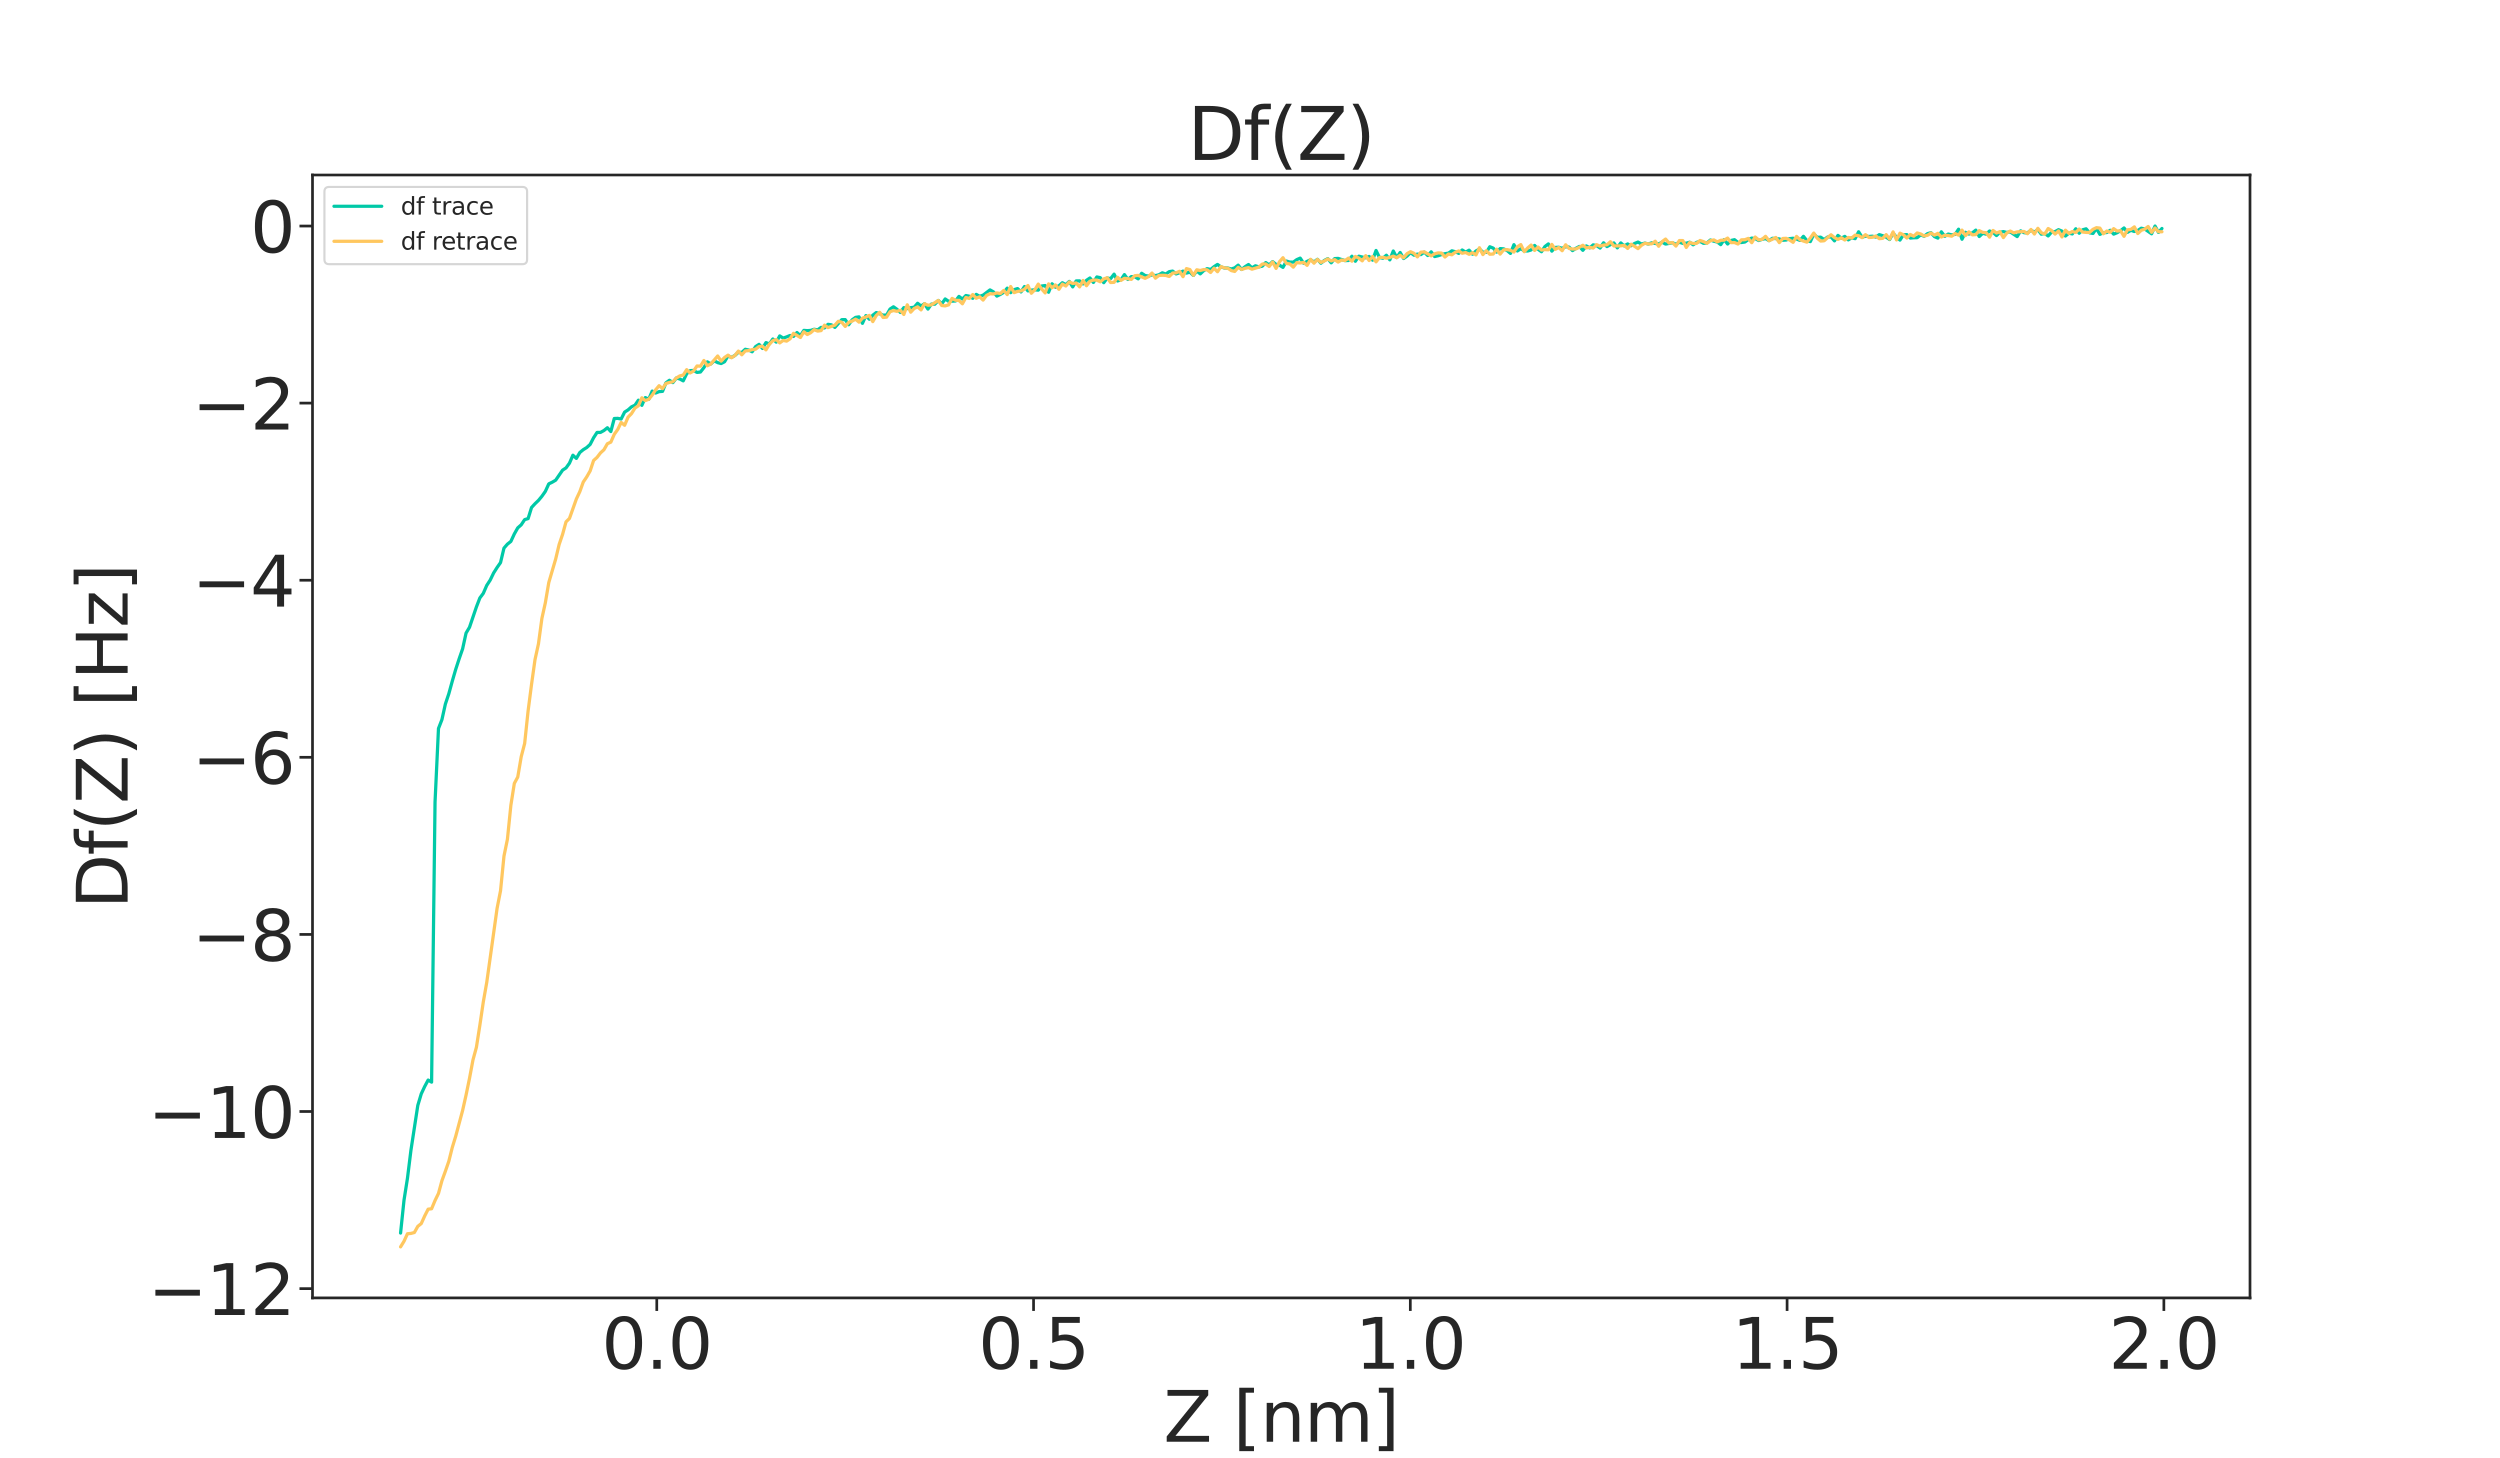 <?xml version="1.0" encoding="utf-8" standalone="no"?>
<!DOCTYPE svg PUBLIC "-//W3C//DTD SVG 1.1//EN"
  "http://www.w3.org/Graphics/SVG/1.1/DTD/svg11.dtd">
<svg xmlns:xlink="http://www.w3.org/1999/xlink" width="1728pt" height="1008pt" viewBox="0 0 1728 1008" xmlns="http://www.w3.org/2000/svg" version="1.1">
 <defs>
  <style type="text/css">*{stroke-linejoin: round; stroke-linecap: butt}</style>
 </defs>
 <g id="figure_1">
  <g id="patch_1">
   <path d="M 0 1008 
L 1728 1008 
L 1728 0 
L 0 0 
z
" style="fill: #ffffff"/>
  </g>
  <g id="axes_1">
   <g id="patch_2">
    <path d="M 216 897.12 
L 1555.2 897.12 
L 1555.2 120.96 
L 216 120.96 
L 216 897.12 
z
" style="fill: none"/>
   </g>
   <g id="matplotlib.axis_1">
    <g id="xtick_1">
     <g id="line2d_1">
      <defs>
       <path id="mddfb3820d8" d="M 0 0 
L 0 9 
" style="stroke: #262626; stroke-width: 1.875"/>
      </defs>
      <g>
       <use xlink:href="#mddfb3820d8" x="453.962" y="897.12" style="fill: #262626; stroke: #262626; stroke-width: 1.875"/>
      </g>
     </g>
     <g id="text_1">
      <!-- 0.0 -->
      <g style="fill: #262626" transform="translate(415.794 946.092)scale(0.48 -0.48)">
       <defs>
        <path id="DejaVuSans-30" d="M 2034 4250 
Q 1547 4250 1301 3770 
Q 1056 3291 1056 2328 
Q 1056 1369 1301 889 
Q 1547 409 2034 409 
Q 2525 409 2770 889 
Q 3016 1369 3016 2328 
Q 3016 3291 2770 3770 
Q 2525 4250 2034 4250 
z
M 2034 4750 
Q 2819 4750 3233 4129 
Q 3647 3509 3647 2328 
Q 3647 1150 3233 529 
Q 2819 -91 2034 -91 
Q 1250 -91 836 529 
Q 422 1150 422 2328 
Q 422 3509 836 4129 
Q 1250 4750 2034 4750 
z
" transform="scale(0.016)"/>
        <path id="DejaVuSans-2e" d="M 684 794 
L 1344 794 
L 1344 0 
L 684 0 
L 684 794 
z
" transform="scale(0.016)"/>
       </defs>
       <use xlink:href="#DejaVuSans-30"/>
       <use xlink:href="#DejaVuSans-2e" x="63.623"/>
       <use xlink:href="#DejaVuSans-30" x="95.41"/>
      </g>
     </g>
    </g>
    <g id="xtick_2">
     <g id="line2d_2">
      <g>
       <use xlink:href="#mddfb3820d8" x="714.387" y="897.12" style="fill: #262626; stroke: #262626; stroke-width: 1.875"/>
      </g>
     </g>
     <g id="text_2">
      <!-- 0.5 -->
      <g style="fill: #262626" transform="translate(676.219 946.092)scale(0.48 -0.48)">
       <defs>
        <path id="DejaVuSans-35" d="M 691 4666 
L 3169 4666 
L 3169 4134 
L 1269 4134 
L 1269 2991 
Q 1406 3038 1543 3061 
Q 1681 3084 1819 3084 
Q 2600 3084 3056 2656 
Q 3513 2228 3513 1497 
Q 3513 744 3044 326 
Q 2575 -91 1722 -91 
Q 1428 -91 1123 -41 
Q 819 9 494 109 
L 494 744 
Q 775 591 1075 516 
Q 1375 441 1709 441 
Q 2250 441 2565 725 
Q 2881 1009 2881 1497 
Q 2881 1984 2565 2268 
Q 2250 2553 1709 2553 
Q 1456 2553 1204 2497 
Q 953 2441 691 2322 
L 691 4666 
z
" transform="scale(0.016)"/>
       </defs>
       <use xlink:href="#DejaVuSans-30"/>
       <use xlink:href="#DejaVuSans-2e" x="63.623"/>
       <use xlink:href="#DejaVuSans-35" x="95.41"/>
      </g>
     </g>
    </g>
    <g id="xtick_3">
     <g id="line2d_3">
      <g>
       <use xlink:href="#mddfb3820d8" x="974.812" y="897.12" style="fill: #262626; stroke: #262626; stroke-width: 1.875"/>
      </g>
     </g>
     <g id="text_3">
      <!-- 1.0 -->
      <g style="fill: #262626" transform="translate(936.645 946.092)scale(0.48 -0.48)">
       <defs>
        <path id="DejaVuSans-31" d="M 794 531 
L 1825 531 
L 1825 4091 
L 703 3866 
L 703 4441 
L 1819 4666 
L 2450 4666 
L 2450 531 
L 3481 531 
L 3481 0 
L 794 0 
L 794 531 
z
" transform="scale(0.016)"/>
       </defs>
       <use xlink:href="#DejaVuSans-31"/>
       <use xlink:href="#DejaVuSans-2e" x="63.623"/>
       <use xlink:href="#DejaVuSans-30" x="95.41"/>
      </g>
     </g>
    </g>
    <g id="xtick_4">
     <g id="line2d_4">
      <g>
       <use xlink:href="#mddfb3820d8" x="1235.237" y="897.12" style="fill: #262626; stroke: #262626; stroke-width: 1.875"/>
      </g>
     </g>
     <g id="text_4">
      <!-- 1.5 -->
      <g style="fill: #262626" transform="translate(1197.07 946.092)scale(0.48 -0.48)">
       <use xlink:href="#DejaVuSans-31"/>
       <use xlink:href="#DejaVuSans-2e" x="63.623"/>
       <use xlink:href="#DejaVuSans-35" x="95.41"/>
      </g>
     </g>
    </g>
    <g id="xtick_5">
     <g id="line2d_5">
      <g>
       <use xlink:href="#mddfb3820d8" x="1495.662" y="897.12" style="fill: #262626; stroke: #262626; stroke-width: 1.875"/>
      </g>
     </g>
     <g id="text_5">
      <!-- 2.0 -->
      <g style="fill: #262626" transform="translate(1457.495 946.092)scale(0.48 -0.48)">
       <defs>
        <path id="DejaVuSans-32" d="M 1228 531 
L 3431 531 
L 3431 0 
L 469 0 
L 469 531 
Q 828 903 1448 1529 
Q 2069 2156 2228 2338 
Q 2531 2678 2651 2914 
Q 2772 3150 2772 3378 
Q 2772 3750 2511 3984 
Q 2250 4219 1831 4219 
Q 1534 4219 1204 4116 
Q 875 4013 500 3803 
L 500 4441 
Q 881 4594 1212 4672 
Q 1544 4750 1819 4750 
Q 2544 4750 2975 4387 
Q 3406 4025 3406 3419 
Q 3406 3131 3298 2873 
Q 3191 2616 2906 2266 
Q 2828 2175 2409 1742 
Q 1991 1309 1228 531 
z
" transform="scale(0.016)"/>
       </defs>
       <use xlink:href="#DejaVuSans-32"/>
       <use xlink:href="#DejaVuSans-2e" x="63.623"/>
       <use xlink:href="#DejaVuSans-30" x="95.41"/>
      </g>
     </g>
    </g>
    <g id="text_6">
     <!-- Z [nm] -->
     <g style="fill: #262626" transform="translate(804.217 996.548)scale(0.48 -0.48)">
      <defs>
       <path id="DejaVuSans-5a" d="M 359 4666 
L 4025 4666 
L 4025 4184 
L 1075 531 
L 4097 531 
L 4097 0 
L 288 0 
L 288 481 
L 3238 4134 
L 359 4134 
L 359 4666 
z
" transform="scale(0.016)"/>
       <path id="DejaVuSans-20" transform="scale(0.016)"/>
       <path id="DejaVuSans-5b" d="M 550 4863 
L 1875 4863 
L 1875 4416 
L 1125 4416 
L 1125 -397 
L 1875 -397 
L 1875 -844 
L 550 -844 
L 550 4863 
z
" transform="scale(0.016)"/>
       <path id="DejaVuSans-6e" d="M 3513 2113 
L 3513 0 
L 2938 0 
L 2938 2094 
Q 2938 2591 2744 2837 
Q 2550 3084 2163 3084 
Q 1697 3084 1428 2787 
Q 1159 2491 1159 1978 
L 1159 0 
L 581 0 
L 581 3500 
L 1159 3500 
L 1159 2956 
Q 1366 3272 1645 3428 
Q 1925 3584 2291 3584 
Q 2894 3584 3203 3211 
Q 3513 2838 3513 2113 
z
" transform="scale(0.016)"/>
       <path id="DejaVuSans-6d" d="M 3328 2828 
Q 3544 3216 3844 3400 
Q 4144 3584 4550 3584 
Q 5097 3584 5394 3201 
Q 5691 2819 5691 2113 
L 5691 0 
L 5113 0 
L 5113 2094 
Q 5113 2597 4934 2840 
Q 4756 3084 4391 3084 
Q 3944 3084 3684 2787 
Q 3425 2491 3425 1978 
L 3425 0 
L 2847 0 
L 2847 2094 
Q 2847 2600 2669 2842 
Q 2491 3084 2119 3084 
Q 1678 3084 1418 2786 
Q 1159 2488 1159 1978 
L 1159 0 
L 581 0 
L 581 3500 
L 1159 3500 
L 1159 2956 
Q 1356 3278 1631 3431 
Q 1906 3584 2284 3584 
Q 2666 3584 2933 3390 
Q 3200 3197 3328 2828 
z
" transform="scale(0.016)"/>
       <path id="DejaVuSans-5d" d="M 1947 4863 
L 1947 -844 
L 622 -844 
L 622 -397 
L 1369 -397 
L 1369 4416 
L 622 4416 
L 622 4863 
L 1947 4863 
z
" transform="scale(0.016)"/>
      </defs>
      <use xlink:href="#DejaVuSans-5a"/>
      <use xlink:href="#DejaVuSans-20" x="68.506"/>
      <use xlink:href="#DejaVuSans-5b" x="100.293"/>
      <use xlink:href="#DejaVuSans-6e" x="139.307"/>
      <use xlink:href="#DejaVuSans-6d" x="202.686"/>
      <use xlink:href="#DejaVuSans-5d" x="300.098"/>
     </g>
    </g>
   </g>
   <g id="matplotlib.axis_2">
    <g id="ytick_1">
     <g id="line2d_6">
      <defs>
       <path id="mf2f01751a8" d="M 0 0 
L -9 0 
" style="stroke: #262626; stroke-width: 1.875"/>
      </defs>
      <g>
       <use xlink:href="#mf2f01751a8" x="216" y="890.693" style="fill: #262626; stroke: #262626; stroke-width: 1.875"/>
      </g>
     </g>
     <g id="text_7">
      <!-- −12 -->
      <g style="fill: #262626" transform="translate(102.198 908.929)scale(0.48 -0.48)">
       <defs>
        <path id="DejaVuSans-2212" d="M 678 2272 
L 4684 2272 
L 4684 1741 
L 678 1741 
L 678 2272 
z
" transform="scale(0.016)"/>
       </defs>
       <use xlink:href="#DejaVuSans-2212"/>
       <use xlink:href="#DejaVuSans-31" x="83.789"/>
       <use xlink:href="#DejaVuSans-32" x="147.412"/>
      </g>
     </g>
    </g>
    <g id="ytick_2">
     <g id="line2d_7">
      <g>
       <use xlink:href="#mf2f01751a8" x="216" y="768.281" style="fill: #262626; stroke: #262626; stroke-width: 1.875"/>
      </g>
     </g>
     <g id="text_8">
      <!-- −10 -->
      <g style="fill: #262626" transform="translate(102.198 786.518)scale(0.48 -0.48)">
       <use xlink:href="#DejaVuSans-2212"/>
       <use xlink:href="#DejaVuSans-31" x="83.789"/>
       <use xlink:href="#DejaVuSans-30" x="147.412"/>
      </g>
     </g>
    </g>
    <g id="ytick_3">
     <g id="line2d_8">
      <g>
       <use xlink:href="#mf2f01751a8" x="216" y="645.87" style="fill: #262626; stroke: #262626; stroke-width: 1.875"/>
      </g>
     </g>
     <g id="text_9">
      <!-- −8 -->
      <g style="fill: #262626" transform="translate(132.738 664.106)scale(0.48 -0.48)">
       <defs>
        <path id="DejaVuSans-38" d="M 2034 2216 
Q 1584 2216 1326 1975 
Q 1069 1734 1069 1313 
Q 1069 891 1326 650 
Q 1584 409 2034 409 
Q 2484 409 2743 651 
Q 3003 894 3003 1313 
Q 3003 1734 2745 1975 
Q 2488 2216 2034 2216 
z
M 1403 2484 
Q 997 2584 770 2862 
Q 544 3141 544 3541 
Q 544 4100 942 4425 
Q 1341 4750 2034 4750 
Q 2731 4750 3128 4425 
Q 3525 4100 3525 3541 
Q 3525 3141 3298 2862 
Q 3072 2584 2669 2484 
Q 3125 2378 3379 2068 
Q 3634 1759 3634 1313 
Q 3634 634 3220 271 
Q 2806 -91 2034 -91 
Q 1263 -91 848 271 
Q 434 634 434 1313 
Q 434 1759 690 2068 
Q 947 2378 1403 2484 
z
M 1172 3481 
Q 1172 3119 1398 2916 
Q 1625 2713 2034 2713 
Q 2441 2713 2670 2916 
Q 2900 3119 2900 3481 
Q 2900 3844 2670 4047 
Q 2441 4250 2034 4250 
Q 1625 4250 1398 4047 
Q 1172 3844 1172 3481 
z
" transform="scale(0.016)"/>
       </defs>
       <use xlink:href="#DejaVuSans-2212"/>
       <use xlink:href="#DejaVuSans-38" x="83.789"/>
      </g>
     </g>
    </g>
    <g id="ytick_4">
     <g id="line2d_9">
      <g>
       <use xlink:href="#mf2f01751a8" x="216" y="523.459" style="fill: #262626; stroke: #262626; stroke-width: 1.875"/>
      </g>
     </g>
     <g id="text_10">
      <!-- −6 -->
      <g style="fill: #262626" transform="translate(132.738 541.695)scale(0.48 -0.48)">
       <defs>
        <path id="DejaVuSans-36" d="M 2113 2584 
Q 1688 2584 1439 2293 
Q 1191 2003 1191 1497 
Q 1191 994 1439 701 
Q 1688 409 2113 409 
Q 2538 409 2786 701 
Q 3034 994 3034 1497 
Q 3034 2003 2786 2293 
Q 2538 2584 2113 2584 
z
M 3366 4563 
L 3366 3988 
Q 3128 4100 2886 4159 
Q 2644 4219 2406 4219 
Q 1781 4219 1451 3797 
Q 1122 3375 1075 2522 
Q 1259 2794 1537 2939 
Q 1816 3084 2150 3084 
Q 2853 3084 3261 2657 
Q 3669 2231 3669 1497 
Q 3669 778 3244 343 
Q 2819 -91 2113 -91 
Q 1303 -91 875 529 
Q 447 1150 447 2328 
Q 447 3434 972 4092 
Q 1497 4750 2381 4750 
Q 2619 4750 2861 4703 
Q 3103 4656 3366 4563 
z
" transform="scale(0.016)"/>
       </defs>
       <use xlink:href="#DejaVuSans-2212"/>
       <use xlink:href="#DejaVuSans-36" x="83.789"/>
      </g>
     </g>
    </g>
    <g id="ytick_5">
     <g id="line2d_10">
      <g>
       <use xlink:href="#mf2f01751a8" x="216" y="401.047" style="fill: #262626; stroke: #262626; stroke-width: 1.875"/>
      </g>
     </g>
     <g id="text_11">
      <!-- −4 -->
      <g style="fill: #262626" transform="translate(132.738 419.283)scale(0.48 -0.48)">
       <defs>
        <path id="DejaVuSans-34" d="M 2419 4116 
L 825 1625 
L 2419 1625 
L 2419 4116 
z
M 2253 4666 
L 3047 4666 
L 3047 1625 
L 3713 1625 
L 3713 1100 
L 3047 1100 
L 3047 0 
L 2419 0 
L 2419 1100 
L 313 1100 
L 313 1709 
L 2253 4666 
z
" transform="scale(0.016)"/>
       </defs>
       <use xlink:href="#DejaVuSans-2212"/>
       <use xlink:href="#DejaVuSans-34" x="83.789"/>
      </g>
     </g>
    </g>
    <g id="ytick_6">
     <g id="line2d_11">
      <g>
       <use xlink:href="#mf2f01751a8" x="216" y="278.636" style="fill: #262626; stroke: #262626; stroke-width: 1.875"/>
      </g>
     </g>
     <g id="text_12">
      <!-- −2 -->
      <g style="fill: #262626" transform="translate(132.738 296.872)scale(0.48 -0.48)">
       <use xlink:href="#DejaVuSans-2212"/>
       <use xlink:href="#DejaVuSans-32" x="83.789"/>
      </g>
     </g>
    </g>
    <g id="ytick_7">
     <g id="line2d_12">
      <g>
       <use xlink:href="#mf2f01751a8" x="216" y="156.224" style="fill: #262626; stroke: #262626; stroke-width: 1.875"/>
      </g>
     </g>
     <g id="text_13">
      <!-- 0 -->
      <g style="fill: #262626" transform="translate(172.96 174.461)scale(0.48 -0.48)">
       <use xlink:href="#DejaVuSans-30"/>
      </g>
     </g>
    </g>
    <g id="text_14">
     <!-- Df(Z) [Hz] -->
     <g style="fill: #262626" transform="translate(88.215 628.136)rotate(-90)scale(0.48 -0.48)">
      <defs>
       <path id="DejaVuSans-44" d="M 1259 4147 
L 1259 519 
L 2022 519 
Q 2988 519 3436 956 
Q 3884 1394 3884 2338 
Q 3884 3275 3436 3711 
Q 2988 4147 2022 4147 
L 1259 4147 
z
M 628 4666 
L 1925 4666 
Q 3281 4666 3915 4102 
Q 4550 3538 4550 2338 
Q 4550 1131 3912 565 
Q 3275 0 1925 0 
L 628 0 
L 628 4666 
z
" transform="scale(0.016)"/>
       <path id="DejaVuSans-66" d="M 2375 4863 
L 2375 4384 
L 1825 4384 
Q 1516 4384 1395 4259 
Q 1275 4134 1275 3809 
L 1275 3500 
L 2222 3500 
L 2222 3053 
L 1275 3053 
L 1275 0 
L 697 0 
L 697 3053 
L 147 3053 
L 147 3500 
L 697 3500 
L 697 3744 
Q 697 4328 969 4595 
Q 1241 4863 1831 4863 
L 2375 4863 
z
" transform="scale(0.016)"/>
       <path id="DejaVuSans-28" d="M 1984 4856 
Q 1566 4138 1362 3434 
Q 1159 2731 1159 2009 
Q 1159 1288 1364 580 
Q 1569 -128 1984 -844 
L 1484 -844 
Q 1016 -109 783 600 
Q 550 1309 550 2009 
Q 550 2706 781 3412 
Q 1013 4119 1484 4856 
L 1984 4856 
z
" transform="scale(0.016)"/>
       <path id="DejaVuSans-29" d="M 513 4856 
L 1013 4856 
Q 1481 4119 1714 3412 
Q 1947 2706 1947 2009 
Q 1947 1309 1714 600 
Q 1481 -109 1013 -844 
L 513 -844 
Q 928 -128 1133 580 
Q 1338 1288 1338 2009 
Q 1338 2731 1133 3434 
Q 928 4138 513 4856 
z
" transform="scale(0.016)"/>
       <path id="DejaVuSans-48" d="M 628 4666 
L 1259 4666 
L 1259 2753 
L 3553 2753 
L 3553 4666 
L 4184 4666 
L 4184 0 
L 3553 0 
L 3553 2222 
L 1259 2222 
L 1259 0 
L 628 0 
L 628 4666 
z
" transform="scale(0.016)"/>
       <path id="DejaVuSans-7a" d="M 353 3500 
L 3084 3500 
L 3084 2975 
L 922 459 
L 3084 459 
L 3084 0 
L 275 0 
L 275 525 
L 2438 3041 
L 353 3041 
L 353 3500 
z
" transform="scale(0.016)"/>
      </defs>
      <use xlink:href="#DejaVuSans-44"/>
      <use xlink:href="#DejaVuSans-66" x="77.002"/>
      <use xlink:href="#DejaVuSans-28" x="112.207"/>
      <use xlink:href="#DejaVuSans-5a" x="151.221"/>
      <use xlink:href="#DejaVuSans-29" x="219.727"/>
      <use xlink:href="#DejaVuSans-20" x="258.74"/>
      <use xlink:href="#DejaVuSans-5b" x="290.527"/>
      <use xlink:href="#DejaVuSans-48" x="329.541"/>
      <use xlink:href="#DejaVuSans-7a" x="404.736"/>
      <use xlink:href="#DejaVuSans-5d" x="457.227"/>
     </g>
    </g>
   </g>
   <g id="line2d_13">
    <path d="M 276.873 852.278 
L 279.255 829.517 
L 281.638 814.421 
L 284.02 795.174 
L 288.785 764.056 
L 291.168 756.085 
L 293.55 750.98 
L 295.933 746.538 
L 298.315 747.976 
L 300.698 554.388 
L 303.08 503.53 
L 305.463 497.4 
L 307.845 486.632 
L 310.228 479.495 
L 312.61 470.828 
L 314.993 462.636 
L 317.375 455.344 
L 319.758 448.477 
L 322.14 437.588 
L 324.523 433.566 
L 329.288 419.523 
L 331.67 413.326 
L 334.053 410.123 
L 336.435 404.637 
L 338.818 400.955 
L 341.2 396.029 
L 343.583 392.261 
L 345.965 388.858 
L 348.348 378.842 
L 350.73 376.119 
L 353.113 374.227 
L 355.495 369.068 
L 357.878 364.861 
L 360.26 362.758 
L 362.643 359.16 
L 365.025 358.46 
L 367.408 350.774 
L 369.79 348.192 
L 372.172 345.897 
L 374.555 343.03 
L 376.937 339.644 
L 379.32 334.444 
L 381.702 333.298 
L 384.085 331.894 
L 388.85 324.975 
L 391.232 323.412 
L 393.615 320.13 
L 395.997 314.647 
L 398.38 316.854 
L 400.762 312.787 
L 403.145 310.821 
L 405.527 309.346 
L 407.91 307.177 
L 410.292 302.582 
L 412.675 298.902 
L 415.057 298.886 
L 417.44 297.572 
L 419.822 295.662 
L 422.205 298.282 
L 424.587 289.266 
L 426.97 289.175 
L 429.352 289.603 
L 431.735 284.839 
L 434.117 283.321 
L 436.5 281.203 
L 438.882 280.083 
L 441.265 276.602 
L 443.647 280.178 
L 446.03 274.82 
L 448.412 275.953 
L 450.795 270.32 
L 453.177 271.659 
L 455.56 270.703 
L 457.942 270.505 
L 460.325 264.577 
L 462.707 262.852 
L 465.09 264.46 
L 467.472 261.307 
L 469.855 261.942 
L 472.237 263.248 
L 474.62 258.382 
L 477.002 256.178 
L 479.385 256.061 
L 481.767 257.411 
L 484.15 257.136 
L 486.532 254.105 
L 488.915 250.124 
L 491.297 251.542 
L 493.68 249.385 
L 496.062 250.649 
L 498.445 251.27 
L 500.827 250.048 
L 503.21 245.972 
L 505.592 247.056 
L 507.975 245.676 
L 510.357 243.524 
L 512.74 243.598 
L 515.122 241.427 
L 517.505 241.933 
L 519.887 243.148 
L 522.27 239.56 
L 524.652 238.024 
L 527.035 240.837 
L 529.417 236.808 
L 531.8 237.725 
L 534.182 234.325 
L 536.565 236.493 
L 538.947 232.181 
L 541.33 233.679 
L 543.712 232.871 
L 546.095 231.881 
L 548.477 232.545 
L 550.86 229.84 
L 553.242 232.038 
L 555.625 228.362 
L 558.007 228.558 
L 560.39 228.376 
L 562.772 227.577 
L 565.155 228.013 
L 567.537 226.284 
L 569.92 226.663 
L 572.302 224.178 
L 574.685 224.521 
L 577.067 226.284 
L 581.832 220.961 
L 584.214 220.906 
L 586.597 224.471 
L 588.979 221.087 
L 591.362 219.374 
L 593.744 219.015 
L 596.127 223.491 
L 598.509 218.154 
L 600.892 220.653 
L 603.274 217.884 
L 605.657 216.043 
L 608.039 216.854 
L 610.422 217.824 
L 612.804 217.801 
L 615.187 213.613 
L 617.569 212.054 
L 619.952 213.759 
L 622.334 215.972 
L 624.717 212.643 
L 627.099 213.351 
L 629.482 212.664 
L 631.864 212.375 
L 634.247 209.618 
L 636.629 211.502 
L 639.012 209.942 
L 641.394 213.638 
L 643.777 210.192 
L 646.159 210.264 
L 648.542 207.691 
L 650.924 210.054 
L 653.307 206.64 
L 655.689 208.285 
L 660.454 208.038 
L 662.837 204.882 
L 665.219 206.715 
L 667.602 204.282 
L 669.984 204.755 
L 672.367 206.194 
L 674.749 203.483 
L 677.132 204.803 
L 679.514 204.011 
L 684.279 200.382 
L 686.662 201.718 
L 689.044 204.672 
L 691.427 203.498 
L 693.809 202.072 
L 696.192 199.174 
L 698.574 202.293 
L 700.957 200.209 
L 703.339 199.469 
L 705.722 201.782 
L 708.104 198.063 
L 710.487 201.057 
L 712.869 200.564 
L 715.252 200.3 
L 717.634 200.551 
L 720.017 197.682 
L 722.399 197.374 
L 724.782 202.003 
L 727.164 196.144 
L 729.547 198.538 
L 731.929 197.546 
L 734.312 195.427 
L 736.694 196.758 
L 739.077 194.524 
L 741.459 198.304 
L 743.842 194.18 
L 746.224 194.131 
L 748.607 196.245 
L 750.989 193.752 
L 753.372 192.134 
L 755.754 195.244 
L 758.137 191.431 
L 760.519 191.935 
L 762.902 195.396 
L 765.284 192.172 
L 767.667 192.586 
L 770.049 189.496 
L 772.432 194.214 
L 774.814 193.422 
L 777.197 189.805 
L 779.579 193.166 
L 781.962 191.192 
L 784.344 191.293 
L 786.726 192.734 
L 789.109 188.891 
L 791.491 190.451 
L 793.874 190.891 
L 796.256 189.921 
L 798.639 190.52 
L 801.021 189.964 
L 803.404 188.558 
L 805.786 189.41 
L 808.169 187.777 
L 810.551 187.376 
L 812.934 189.35 
L 815.316 188.51 
L 817.699 187.408 
L 820.081 188.76 
L 822.464 188.111 
L 824.846 190.378 
L 827.229 187.303 
L 829.611 189.31 
L 831.994 187.074 
L 834.376 185.681 
L 836.759 186.279 
L 839.141 184.334 
L 841.524 182.78 
L 843.906 184.458 
L 846.289 185.224 
L 848.671 185.27 
L 851.054 185.911 
L 853.436 185.149 
L 855.819 183.257 
L 858.201 186.258 
L 860.584 184.347 
L 862.966 182.848 
L 865.349 185.147 
L 867.731 183.713 
L 870.114 184.444 
L 872.496 183.981 
L 874.879 181.497 
L 877.261 183.1 
L 879.644 180.839 
L 882.026 182.756 
L 884.409 183.309 
L 886.791 184.804 
L 889.174 180.446 
L 891.556 181.174 
L 893.939 181.189 
L 896.321 179.458 
L 898.704 178.418 
L 901.086 181.978 
L 903.469 180.685 
L 905.851 179.54 
L 908.234 181.069 
L 910.616 179.239 
L 912.999 181.941 
L 915.381 180.026 
L 917.764 178.781 
L 920.146 181.663 
L 922.529 178.74 
L 924.911 178.614 
L 929.676 180.138 
L 932.059 180.049 
L 934.441 177.104 
L 936.824 180.58 
L 939.206 177.077 
L 943.971 178.199 
L 946.354 177.257 
L 948.736 179.831 
L 951.119 173.134 
L 953.501 178.012 
L 955.884 178.495 
L 958.266 176.418 
L 960.649 179.618 
L 963.031 173.499 
L 965.414 178.033 
L 967.796 174.526 
L 970.179 178.681 
L 972.561 177.005 
L 974.944 174.611 
L 977.326 176.383 
L 979.709 175.642 
L 982.091 175.976 
L 984.474 174.275 
L 986.856 176.628 
L 989.238 174.067 
L 991.621 177.333 
L 994.003 176.768 
L 996.386 175.981 
L 998.768 175.349 
L 1001.151 174.994 
L 1003.533 173.355 
L 1005.916 173.988 
L 1008.298 175.14 
L 1010.681 172.798 
L 1013.063 174.29 
L 1015.446 172.928 
L 1017.828 175.721 
L 1020.211 173.458 
L 1022.593 172.157 
L 1024.976 174.286 
L 1027.358 174.474 
L 1029.741 170.559 
L 1032.123 171.501 
L 1034.506 174.255 
L 1036.888 171.836 
L 1039.271 171.988 
L 1041.653 173.138 
L 1044.036 175.163 
L 1046.418 169.125 
L 1048.801 173.481 
L 1051.183 171.873 
L 1053.566 173.387 
L 1055.948 173.482 
L 1058.331 172.765 
L 1060.713 169.652 
L 1063.096 172.297 
L 1065.478 174.001 
L 1067.861 170.379 
L 1070.243 168.591 
L 1072.626 173.592 
L 1075.008 171.025 
L 1077.391 170.9 
L 1079.773 171.613 
L 1082.156 170.527 
L 1084.538 170.765 
L 1086.921 173.223 
L 1089.303 171.618 
L 1091.686 170.339 
L 1094.068 173.022 
L 1096.451 169.982 
L 1098.833 171.333 
L 1101.216 169.25 
L 1103.598 169.785 
L 1105.981 171.458 
L 1108.363 167.816 
L 1110.746 170.455 
L 1113.128 169.1 
L 1115.511 167.918 
L 1117.893 171.324 
L 1120.276 167.899 
L 1122.658 169.96 
L 1125.041 168.615 
L 1127.423 169.863 
L 1129.806 168.281 
L 1132.188 167.323 
L 1134.571 168.675 
L 1136.953 168.04 
L 1139.336 168.661 
L 1141.718 167.803 
L 1144.101 168.277 
L 1146.483 168.575 
L 1148.866 167.424 
L 1151.248 168.711 
L 1156.013 167.793 
L 1158.396 168.802 
L 1160.778 167.446 
L 1163.161 168.202 
L 1165.543 168.109 
L 1167.926 167.419 
L 1170.308 169.208 
L 1172.691 167.514 
L 1175.073 166.847 
L 1177.456 168.193 
L 1179.838 167.938 
L 1182.221 165.89 
L 1184.603 166.745 
L 1186.986 167.281 
L 1189.368 169.091 
L 1191.751 165.63 
L 1194.133 168.655 
L 1196.515 166.206 
L 1198.898 165.671 
L 1201.28 167.605 
L 1203.663 167.621 
L 1206.045 167.283 
L 1208.428 165.565 
L 1210.81 164.564 
L 1213.193 164.911 
L 1215.575 166.238 
L 1217.958 165.424 
L 1220.34 164.891 
L 1222.723 166.315 
L 1225.105 164.692 
L 1229.87 165.138 
L 1232.253 166.073 
L 1234.635 165.897 
L 1237.018 164.948 
L 1239.4 164.676 
L 1241.783 165.226 
L 1244.165 166.166 
L 1246.548 163.358 
L 1248.93 166.341 
L 1251.313 166.976 
L 1253.695 161.838 
L 1256.078 164.048 
L 1258.46 163.924 
L 1260.843 165.624 
L 1263.225 163.842 
L 1265.608 163.714 
L 1267.99 166.486 
L 1270.373 162.708 
L 1272.755 164.644 
L 1275.138 163.391 
L 1277.52 165.809 
L 1279.903 164.349 
L 1282.285 164.955 
L 1284.668 160.2 
L 1287.05 163.924 
L 1289.433 163.254 
L 1291.815 163.449 
L 1294.198 163.27 
L 1296.58 163.867 
L 1298.963 162.179 
L 1301.345 162.917 
L 1303.728 163.936 
L 1306.11 165.565 
L 1308.493 161.192 
L 1310.875 163.931 
L 1313.258 165.955 
L 1315.64 162.223 
L 1318.023 162.193 
L 1320.405 164.552 
L 1322.788 164.337 
L 1325.17 164.28 
L 1327.553 162.352 
L 1329.935 163.301 
L 1332.318 161.488 
L 1334.7 160.847 
L 1337.083 163.542 
L 1339.465 164.58 
L 1341.848 160.231 
L 1344.23 163.338 
L 1346.613 161.782 
L 1348.995 162.332 
L 1351.378 162.012 
L 1353.76 158.413 
L 1356.143 165.362 
L 1358.525 160.567 
L 1360.908 161.795 
L 1363.29 160.943 
L 1365.673 159.056 
L 1368.055 163.481 
L 1370.438 161.267 
L 1372.82 161.86 
L 1375.203 159.676 
L 1377.585 160.662 
L 1379.968 162.812 
L 1382.35 160.578 
L 1384.733 160.083 
L 1387.115 160.672 
L 1389.498 160.306 
L 1394.263 163.529 
L 1396.645 159.557 
L 1399.028 160.853 
L 1401.41 160.943 
L 1403.792 159.153 
L 1406.175 160.407 
L 1408.557 158.742 
L 1410.94 161.862 
L 1413.322 161.378 
L 1415.705 163.089 
L 1418.087 160.348 
L 1420.47 160.098 
L 1422.852 158.762 
L 1425.235 159.748 
L 1427.617 163.13 
L 1430 161.179 
L 1432.382 161.683 
L 1434.765 158.132 
L 1437.147 161.213 
L 1439.53 158.821 
L 1441.912 158.153 
L 1444.295 160.909 
L 1446.677 161.363 
L 1449.06 157.914 
L 1451.442 161.994 
L 1453.825 160.807 
L 1456.207 160.731 
L 1458.59 159.181 
L 1460.972 161.834 
L 1463.355 160.848 
L 1465.737 159.466 
L 1468.12 157.561 
L 1470.502 160.601 
L 1472.885 159.2 
L 1475.267 160.013 
L 1477.65 159.319 
L 1480.032 157.746 
L 1482.415 158.27 
L 1487.18 161.606 
L 1489.562 156.24 
L 1491.945 160.651 
L 1494.327 157.937 
L 1494.327 157.937 
" clip-path="url(#p6509ec93e2)" style="fill: none; stroke: #00c9a7; stroke-width: 2.25; stroke-linecap: round"/>
   </g>
   <g id="line2d_14">
    <path d="M 276.873 861.84 
L 279.255 857.96 
L 281.638 852.76 
L 284.02 852.548 
L 286.403 851.916 
L 288.785 847.658 
L 291.168 845.74 
L 293.55 840.474 
L 295.933 835.784 
L 298.315 835.5 
L 300.698 829.783 
L 303.08 824.896 
L 305.463 816.097 
L 307.845 809.541 
L 310.228 802.649 
L 312.61 793.136 
L 314.993 785.343 
L 319.758 767.529 
L 322.14 756.893 
L 324.523 745.37 
L 326.905 732.661 
L 329.288 723.898 
L 331.67 708.686 
L 334.053 692.56 
L 336.435 679.041 
L 343.583 627.846 
L 345.965 615.691 
L 348.348 591.731 
L 350.73 580.106 
L 353.113 556.594 
L 355.495 541.499 
L 357.878 537.07 
L 360.26 523.042 
L 362.643 513.87 
L 365.025 491.364 
L 367.408 472.958 
L 369.79 455.954 
L 372.172 445.082 
L 374.555 427.475 
L 376.937 416.665 
L 379.32 402.648 
L 384.085 386.374 
L 386.467 376.386 
L 388.85 369.369 
L 391.232 360.701 
L 393.615 358.34 
L 398.38 344.898 
L 400.762 339.835 
L 403.145 333.197 
L 405.527 329.664 
L 407.91 325.497 
L 410.292 318.294 
L 412.675 316.147 
L 415.057 313.038 
L 417.44 310.875 
L 419.822 306.705 
L 422.205 305.602 
L 424.587 300.188 
L 426.97 296.865 
L 429.352 291.972 
L 431.735 293.954 
L 434.117 288.331 
L 436.5 285.873 
L 438.882 282.091 
L 441.265 280.449 
L 443.647 274.956 
L 446.03 276.897 
L 448.412 275.984 
L 450.795 273.07 
L 453.177 269.454 
L 455.56 266.594 
L 457.942 268.577 
L 460.325 265.03 
L 462.707 264.376 
L 465.09 263.858 
L 467.472 261.286 
L 469.855 259.818 
L 472.237 259.283 
L 474.62 255.522 
L 477.002 257.781 
L 479.385 256.45 
L 481.767 252.965 
L 484.15 253.132 
L 486.532 249.164 
L 488.915 252.821 
L 491.297 251.611 
L 496.062 246.053 
L 498.445 249.622 
L 500.827 247.07 
L 503.21 245.481 
L 505.592 247.292 
L 507.975 245.706 
L 510.357 242.68 
L 512.74 245.224 
L 515.122 242.574 
L 517.505 242.362 
L 519.887 241.661 
L 522.27 241.349 
L 524.652 239.525 
L 527.035 239.344 
L 529.417 241.826 
L 531.8 237.854 
L 534.182 235.509 
L 536.565 234.716 
L 538.947 237.023 
L 541.33 235.301 
L 543.712 235.785 
L 546.095 234.182 
L 548.477 230.388 
L 553.242 233.277 
L 555.625 229.325 
L 558.007 231.222 
L 560.39 229.935 
L 562.772 227.846 
L 565.155 228.861 
L 567.537 228.508 
L 569.92 224.735 
L 572.302 226.442 
L 577.067 224.757 
L 579.449 222.074 
L 581.832 222.746 
L 584.214 225.627 
L 586.597 222.825 
L 588.979 221.931 
L 591.362 220.621 
L 593.744 222.675 
L 596.127 219.893 
L 598.509 219.117 
L 600.892 218.017 
L 603.274 222.305 
L 605.657 218.089 
L 608.039 215.873 
L 610.422 219.454 
L 612.804 219.222 
L 615.187 215.451 
L 617.569 214.654 
L 619.952 215.188 
L 622.334 214.497 
L 624.717 217.374 
L 627.099 210.691 
L 629.482 215.777 
L 631.864 213.24 
L 634.247 212.133 
L 636.629 214.202 
L 639.012 209.909 
L 641.394 210.978 
L 643.777 210.74 
L 648.542 207.671 
L 650.924 211.182 
L 653.307 211.433 
L 655.689 210.713 
L 658.072 206.259 
L 660.454 207.512 
L 662.837 207.67 
L 665.219 209.976 
L 667.602 205.618 
L 669.984 206.284 
L 672.367 203.58 
L 674.749 206.162 
L 677.132 205.16 
L 679.514 207.42 
L 681.897 204.183 
L 684.279 203.053 
L 686.662 203.174 
L 689.044 202.468 
L 691.427 202.891 
L 693.809 200.75 
L 696.192 203.618 
L 698.574 198.065 
L 700.957 202.273 
L 703.339 201.408 
L 705.722 201.077 
L 708.104 199.927 
L 710.487 197.337 
L 712.869 202.689 
L 715.252 200.338 
L 717.634 196.368 
L 720.017 199.746 
L 722.399 202.455 
L 724.782 196.222 
L 727.164 198.846 
L 729.547 196.965 
L 731.929 199.963 
L 734.312 196.365 
L 736.694 197.693 
L 739.077 194.875 
L 741.459 195.932 
L 743.842 195.601 
L 746.224 198.305 
L 748.607 193.845 
L 750.989 197.497 
L 753.372 194.366 
L 755.754 193.53 
L 758.137 193.65 
L 760.519 194.777 
L 762.902 192.786 
L 765.284 191.976 
L 767.667 195.282 
L 770.049 195.144 
L 772.432 191.626 
L 774.814 193.798 
L 777.197 192.366 
L 779.579 192.603 
L 781.962 193.127 
L 784.344 190.574 
L 786.726 190.353 
L 791.491 192.374 
L 793.874 191.211 
L 796.256 188.729 
L 798.639 192.273 
L 801.021 190.413 
L 803.404 190.26 
L 805.786 190.372 
L 808.169 191.103 
L 810.551 188.747 
L 812.934 188.593 
L 815.316 187.505 
L 817.699 191.247 
L 820.081 185.662 
L 822.464 186.339 
L 824.846 190.305 
L 827.229 186.482 
L 829.611 186.972 
L 831.994 186.307 
L 834.376 186.527 
L 836.759 188.329 
L 839.141 185.387 
L 841.524 187.836 
L 843.906 184.277 
L 846.289 185.144 
L 848.671 185.399 
L 851.054 187.028 
L 853.436 187.618 
L 855.819 184.824 
L 858.201 186.251 
L 860.584 185.469 
L 862.966 184.969 
L 865.349 186.066 
L 870.114 184.648 
L 872.496 182.518 
L 874.879 182.435 
L 877.261 184.189 
L 879.644 181.082 
L 882.026 185.533 
L 884.409 180.871 
L 886.791 178.131 
L 889.174 182.105 
L 891.556 182.436 
L 893.939 184.646 
L 896.321 181.506 
L 898.704 181.767 
L 901.086 181.348 
L 903.469 183.408 
L 905.851 179.224 
L 908.234 181.917 
L 910.616 179.327 
L 912.999 181.41 
L 915.381 180.4 
L 917.764 178.978 
L 920.146 180.375 
L 922.529 179.46 
L 924.911 181.141 
L 927.294 179.712 
L 929.676 180.106 
L 932.059 178.399 
L 934.441 180.522 
L 936.824 177.242 
L 939.206 178.394 
L 941.589 180.292 
L 943.971 176.701 
L 946.354 180.092 
L 948.736 177.29 
L 951.119 180.984 
L 953.501 177.973 
L 955.884 177.863 
L 958.266 178.477 
L 960.649 177.916 
L 963.031 177.034 
L 965.414 178.125 
L 967.796 176.493 
L 970.179 178.182 
L 972.561 175.302 
L 974.944 173.982 
L 977.326 175.08 
L 979.709 177.566 
L 982.091 174.308 
L 984.474 174.102 
L 989.238 176.846 
L 991.621 175.43 
L 994.003 174.799 
L 996.386 174.925 
L 998.768 177.651 
L 1001.151 175.602 
L 1003.533 176.11 
L 1005.916 174.347 
L 1008.298 173.437 
L 1010.681 175.038 
L 1013.063 174.54 
L 1015.446 175.784 
L 1017.828 174.667 
L 1020.211 176.194 
L 1022.593 171.237 
L 1024.976 175.983 
L 1027.358 173.28 
L 1029.741 175.731 
L 1032.123 175.583 
L 1034.506 172.227 
L 1036.888 175.633 
L 1039.271 172.731 
L 1041.653 172.515 
L 1044.036 173.022 
L 1046.418 174.24 
L 1048.801 170.591 
L 1051.183 169.062 
L 1053.566 173.984 
L 1055.948 171.393 
L 1058.331 169.372 
L 1060.713 173.113 
L 1063.096 170.763 
L 1065.478 172.85 
L 1067.861 172.537 
L 1070.243 172.648 
L 1072.626 168.928 
L 1075.008 172.359 
L 1077.391 171.077 
L 1079.773 173.293 
L 1082.156 169.186 
L 1084.538 171.777 
L 1086.921 172.129 
L 1089.303 172.042 
L 1091.686 170.892 
L 1094.068 169.512 
L 1096.451 171.344 
L 1098.833 170.988 
L 1101.216 171.448 
L 1103.598 169.137 
L 1105.981 170.167 
L 1108.363 169.425 
L 1110.746 169.182 
L 1113.128 167.094 
L 1115.511 170.019 
L 1120.276 169.925 
L 1122.658 169.568 
L 1125.041 171.724 
L 1127.423 168.796 
L 1129.806 170.233 
L 1132.188 171.84 
L 1134.571 169.557 
L 1136.953 168.15 
L 1139.336 168.577 
L 1141.718 168.52 
L 1144.101 166.72 
L 1146.483 170.222 
L 1148.866 167.02 
L 1151.248 165.236 
L 1153.631 167.979 
L 1156.013 167.649 
L 1158.396 170.094 
L 1160.778 166.263 
L 1163.161 166.296 
L 1165.543 171.029 
L 1167.926 167.594 
L 1170.308 168.325 
L 1172.691 168.239 
L 1175.073 166.21 
L 1177.456 167.006 
L 1179.838 168.169 
L 1182.221 166.378 
L 1184.603 165.815 
L 1186.986 167.198 
L 1189.368 166.086 
L 1191.751 165.983 
L 1194.133 164.566 
L 1196.515 167.72 
L 1198.898 167.642 
L 1201.28 168.669 
L 1203.663 165.773 
L 1206.045 165.686 
L 1208.428 164.782 
L 1210.81 167.748 
L 1213.193 163.824 
L 1215.575 165.821 
L 1217.958 165.452 
L 1220.34 163.34 
L 1222.723 166.394 
L 1225.105 165.369 
L 1227.488 164.123 
L 1229.87 167.704 
L 1232.253 164.841 
L 1234.635 164.712 
L 1237.018 165.943 
L 1239.4 167.486 
L 1241.783 163.397 
L 1244.165 165.692 
L 1246.548 166.63 
L 1248.93 167.383 
L 1251.313 164.517 
L 1253.695 161.097 
L 1256.078 164.652 
L 1258.46 166.626 
L 1260.843 166.432 
L 1263.225 164.255 
L 1265.608 162.268 
L 1267.99 164.241 
L 1270.373 165.452 
L 1272.755 164.335 
L 1275.138 165.895 
L 1277.52 164.139 
L 1279.903 164.529 
L 1282.285 162.538 
L 1284.668 162.903 
L 1287.05 164.258 
L 1289.433 162.204 
L 1291.815 164.164 
L 1294.198 164.013 
L 1296.58 163.109 
L 1298.963 164.973 
L 1301.345 164.737 
L 1303.728 162.173 
L 1306.11 165.297 
L 1308.493 160.281 
L 1310.875 165.84 
L 1313.258 161.165 
L 1315.64 162.277 
L 1318.023 164.559 
L 1320.405 162.085 
L 1322.788 163.269 
L 1325.17 161.025 
L 1327.553 161.706 
L 1329.935 163.087 
L 1332.318 162.635 
L 1334.7 161.085 
L 1337.083 162.532 
L 1339.465 161.278 
L 1341.848 163.821 
L 1344.23 162.625 
L 1346.613 162.809 
L 1348.995 163.258 
L 1351.378 161.387 
L 1353.76 162.519 
L 1356.143 159.063 
L 1358.525 162.84 
L 1360.908 160.255 
L 1363.29 162.332 
L 1365.673 162.158 
L 1368.055 159.411 
L 1370.438 160.623 
L 1372.82 160.815 
L 1375.203 163.929 
L 1377.585 159.285 
L 1379.968 161.051 
L 1382.35 160.123 
L 1384.733 164.214 
L 1387.115 161.027 
L 1389.498 159.698 
L 1391.88 160.966 
L 1394.263 160.296 
L 1399.028 159.99 
L 1401.41 161.553 
L 1403.792 158.603 
L 1406.175 161.76 
L 1408.557 157.812 
L 1410.94 160.836 
L 1413.322 161.836 
L 1415.705 157.954 
L 1418.087 159.385 
L 1420.47 161.802 
L 1422.852 159.607 
L 1425.235 163.762 
L 1427.617 159.116 
L 1430 161.32 
L 1432.382 160.02 
L 1434.765 160.669 
L 1437.147 158.338 
L 1439.53 160.387 
L 1441.912 160.637 
L 1444.295 160.656 
L 1446.677 158.495 
L 1449.06 157.375 
L 1451.442 157.671 
L 1453.825 161.582 
L 1456.207 159.687 
L 1458.59 160.559 
L 1460.972 158.03 
L 1463.355 159.718 
L 1465.737 159.487 
L 1468.12 163.333 
L 1470.502 158.874 
L 1472.885 158.537 
L 1475.267 156.805 
L 1477.65 161.431 
L 1480.032 159.182 
L 1482.415 158.407 
L 1484.797 156.557 
L 1487.18 160.577 
L 1489.562 157.615 
L 1491.945 160.187 
L 1494.327 160.196 
L 1494.327 160.196 
" clip-path="url(#p6509ec93e2)" style="fill: none; stroke: #ffc75f; stroke-width: 2.25; stroke-linecap: round"/>
   </g>
   <g id="patch_3">
    <path d="M 216 897.12 
L 216 120.96 
" style="fill: none; stroke: #262626; stroke-width: 1.875; stroke-linejoin: miter; stroke-linecap: square"/>
   </g>
   <g id="patch_4">
    <path d="M 1555.2 897.12 
L 1555.2 120.96 
" style="fill: none; stroke: #262626; stroke-width: 1.875; stroke-linejoin: miter; stroke-linecap: square"/>
   </g>
   <g id="patch_5">
    <path d="M 216 897.12 
L 1555.2 897.12 
" style="fill: none; stroke: #262626; stroke-width: 1.875; stroke-linejoin: miter; stroke-linecap: square"/>
   </g>
   <g id="patch_6">
    <path d="M 216 120.96 
L 1555.2 120.96 
" style="fill: none; stroke: #262626; stroke-width: 1.875; stroke-linejoin: miter; stroke-linecap: square"/>
   </g>
   <g id="text_15">
    <!-- Df(Z) -->
    <g style="fill: #262626" transform="translate(820.916 110.562)scale(0.5 -0.5)">
     <use xlink:href="#DejaVuSans-44"/>
     <use xlink:href="#DejaVuSans-66" x="77.002"/>
     <use xlink:href="#DejaVuSans-28" x="112.207"/>
     <use xlink:href="#DejaVuSans-5a" x="151.221"/>
     <use xlink:href="#DejaVuSans-29" x="219.727"/>
    </g>
   </g>
   <g id="legend_1">
    <g id="patch_7">
     <path d="M 227.55 182.598 
L 361.03 182.598 
Q 364.33 182.598 364.33 179.298 
L 364.33 132.51 
Q 364.33 129.21 361.03 129.21 
L 227.55 129.21 
Q 224.25 129.21 224.25 132.51 
L 224.25 179.298 
Q 224.25 182.598 227.55 182.598 
z
" style="fill: #ffffff; opacity: 0.8; stroke: #cccccc; stroke-width: 1.5; stroke-linejoin: miter"/>
    </g>
    <g id="line2d_15">
     <path d="M 230.85 142.572 
L 247.35 142.572 
L 263.85 142.572 
" style="fill: none; stroke: #00c9a7; stroke-width: 2.25; stroke-linecap: round"/>
    </g>
    <g id="text_16">
     <!-- df trace -->
     <g style="fill: #262626" transform="translate(277.05 148.347)scale(0.165 -0.165)">
      <defs>
       <path id="DejaVuSans-64" d="M 2906 2969 
L 2906 4863 
L 3481 4863 
L 3481 0 
L 2906 0 
L 2906 525 
Q 2725 213 2448 61 
Q 2172 -91 1784 -91 
Q 1150 -91 751 415 
Q 353 922 353 1747 
Q 353 2572 751 3078 
Q 1150 3584 1784 3584 
Q 2172 3584 2448 3432 
Q 2725 3281 2906 2969 
z
M 947 1747 
Q 947 1113 1208 752 
Q 1469 391 1925 391 
Q 2381 391 2643 752 
Q 2906 1113 2906 1747 
Q 2906 2381 2643 2742 
Q 2381 3103 1925 3103 
Q 1469 3103 1208 2742 
Q 947 2381 947 1747 
z
" transform="scale(0.016)"/>
       <path id="DejaVuSans-74" d="M 1172 4494 
L 1172 3500 
L 2356 3500 
L 2356 3053 
L 1172 3053 
L 1172 1153 
Q 1172 725 1289 603 
Q 1406 481 1766 481 
L 2356 481 
L 2356 0 
L 1766 0 
Q 1100 0 847 248 
Q 594 497 594 1153 
L 594 3053 
L 172 3053 
L 172 3500 
L 594 3500 
L 594 4494 
L 1172 4494 
z
" transform="scale(0.016)"/>
       <path id="DejaVuSans-72" d="M 2631 2963 
Q 2534 3019 2420 3045 
Q 2306 3072 2169 3072 
Q 1681 3072 1420 2755 
Q 1159 2438 1159 1844 
L 1159 0 
L 581 0 
L 581 3500 
L 1159 3500 
L 1159 2956 
Q 1341 3275 1631 3429 
Q 1922 3584 2338 3584 
Q 2397 3584 2469 3576 
Q 2541 3569 2628 3553 
L 2631 2963 
z
" transform="scale(0.016)"/>
       <path id="DejaVuSans-61" d="M 2194 1759 
Q 1497 1759 1228 1600 
Q 959 1441 959 1056 
Q 959 750 1161 570 
Q 1363 391 1709 391 
Q 2188 391 2477 730 
Q 2766 1069 2766 1631 
L 2766 1759 
L 2194 1759 
z
M 3341 1997 
L 3341 0 
L 2766 0 
L 2766 531 
Q 2569 213 2275 61 
Q 1981 -91 1556 -91 
Q 1019 -91 701 211 
Q 384 513 384 1019 
Q 384 1609 779 1909 
Q 1175 2209 1959 2209 
L 2766 2209 
L 2766 2266 
Q 2766 2663 2505 2880 
Q 2244 3097 1772 3097 
Q 1472 3097 1187 3025 
Q 903 2953 641 2809 
L 641 3341 
Q 956 3463 1253 3523 
Q 1550 3584 1831 3584 
Q 2591 3584 2966 3190 
Q 3341 2797 3341 1997 
z
" transform="scale(0.016)"/>
       <path id="DejaVuSans-63" d="M 3122 3366 
L 3122 2828 
Q 2878 2963 2633 3030 
Q 2388 3097 2138 3097 
Q 1578 3097 1268 2742 
Q 959 2388 959 1747 
Q 959 1106 1268 751 
Q 1578 397 2138 397 
Q 2388 397 2633 464 
Q 2878 531 3122 666 
L 3122 134 
Q 2881 22 2623 -34 
Q 2366 -91 2075 -91 
Q 1284 -91 818 406 
Q 353 903 353 1747 
Q 353 2603 823 3093 
Q 1294 3584 2113 3584 
Q 2378 3584 2631 3529 
Q 2884 3475 3122 3366 
z
" transform="scale(0.016)"/>
       <path id="DejaVuSans-65" d="M 3597 1894 
L 3597 1613 
L 953 1613 
Q 991 1019 1311 708 
Q 1631 397 2203 397 
Q 2534 397 2845 478 
Q 3156 559 3463 722 
L 3463 178 
Q 3153 47 2828 -22 
Q 2503 -91 2169 -91 
Q 1331 -91 842 396 
Q 353 884 353 1716 
Q 353 2575 817 3079 
Q 1281 3584 2069 3584 
Q 2775 3584 3186 3129 
Q 3597 2675 3597 1894 
z
M 3022 2063 
Q 3016 2534 2758 2815 
Q 2500 3097 2075 3097 
Q 1594 3097 1305 2825 
Q 1016 2553 972 2059 
L 3022 2063 
z
" transform="scale(0.016)"/>
      </defs>
      <use xlink:href="#DejaVuSans-64"/>
      <use xlink:href="#DejaVuSans-66" x="63.477"/>
      <use xlink:href="#DejaVuSans-20" x="98.682"/>
      <use xlink:href="#DejaVuSans-74" x="130.469"/>
      <use xlink:href="#DejaVuSans-72" x="169.678"/>
      <use xlink:href="#DejaVuSans-61" x="210.791"/>
      <use xlink:href="#DejaVuSans-63" x="272.07"/>
      <use xlink:href="#DejaVuSans-65" x="327.051"/>
     </g>
    </g>
    <g id="line2d_16">
     <path d="M 230.85 166.791 
L 247.35 166.791 
L 263.85 166.791 
" style="fill: none; stroke: #ffc75f; stroke-width: 2.25; stroke-linecap: round"/>
    </g>
    <g id="text_17">
     <!-- df retrace -->
     <g style="fill: #262626" transform="translate(277.05 172.566)scale(0.165 -0.165)">
      <use xlink:href="#DejaVuSans-64"/>
      <use xlink:href="#DejaVuSans-66" x="63.477"/>
      <use xlink:href="#DejaVuSans-20" x="98.682"/>
      <use xlink:href="#DejaVuSans-72" x="130.469"/>
      <use xlink:href="#DejaVuSans-65" x="169.332"/>
      <use xlink:href="#DejaVuSans-74" x="230.855"/>
      <use xlink:href="#DejaVuSans-72" x="270.064"/>
      <use xlink:href="#DejaVuSans-61" x="311.178"/>
      <use xlink:href="#DejaVuSans-63" x="372.457"/>
      <use xlink:href="#DejaVuSans-65" x="427.438"/>
     </g>
    </g>
   </g>
  </g>
 </g>
 <defs>
  <clipPath id="p6509ec93e2">
   <rect x="216" y="120.96" width="1339.2" height="776.16"/>
  </clipPath>
 </defs>
</svg>
